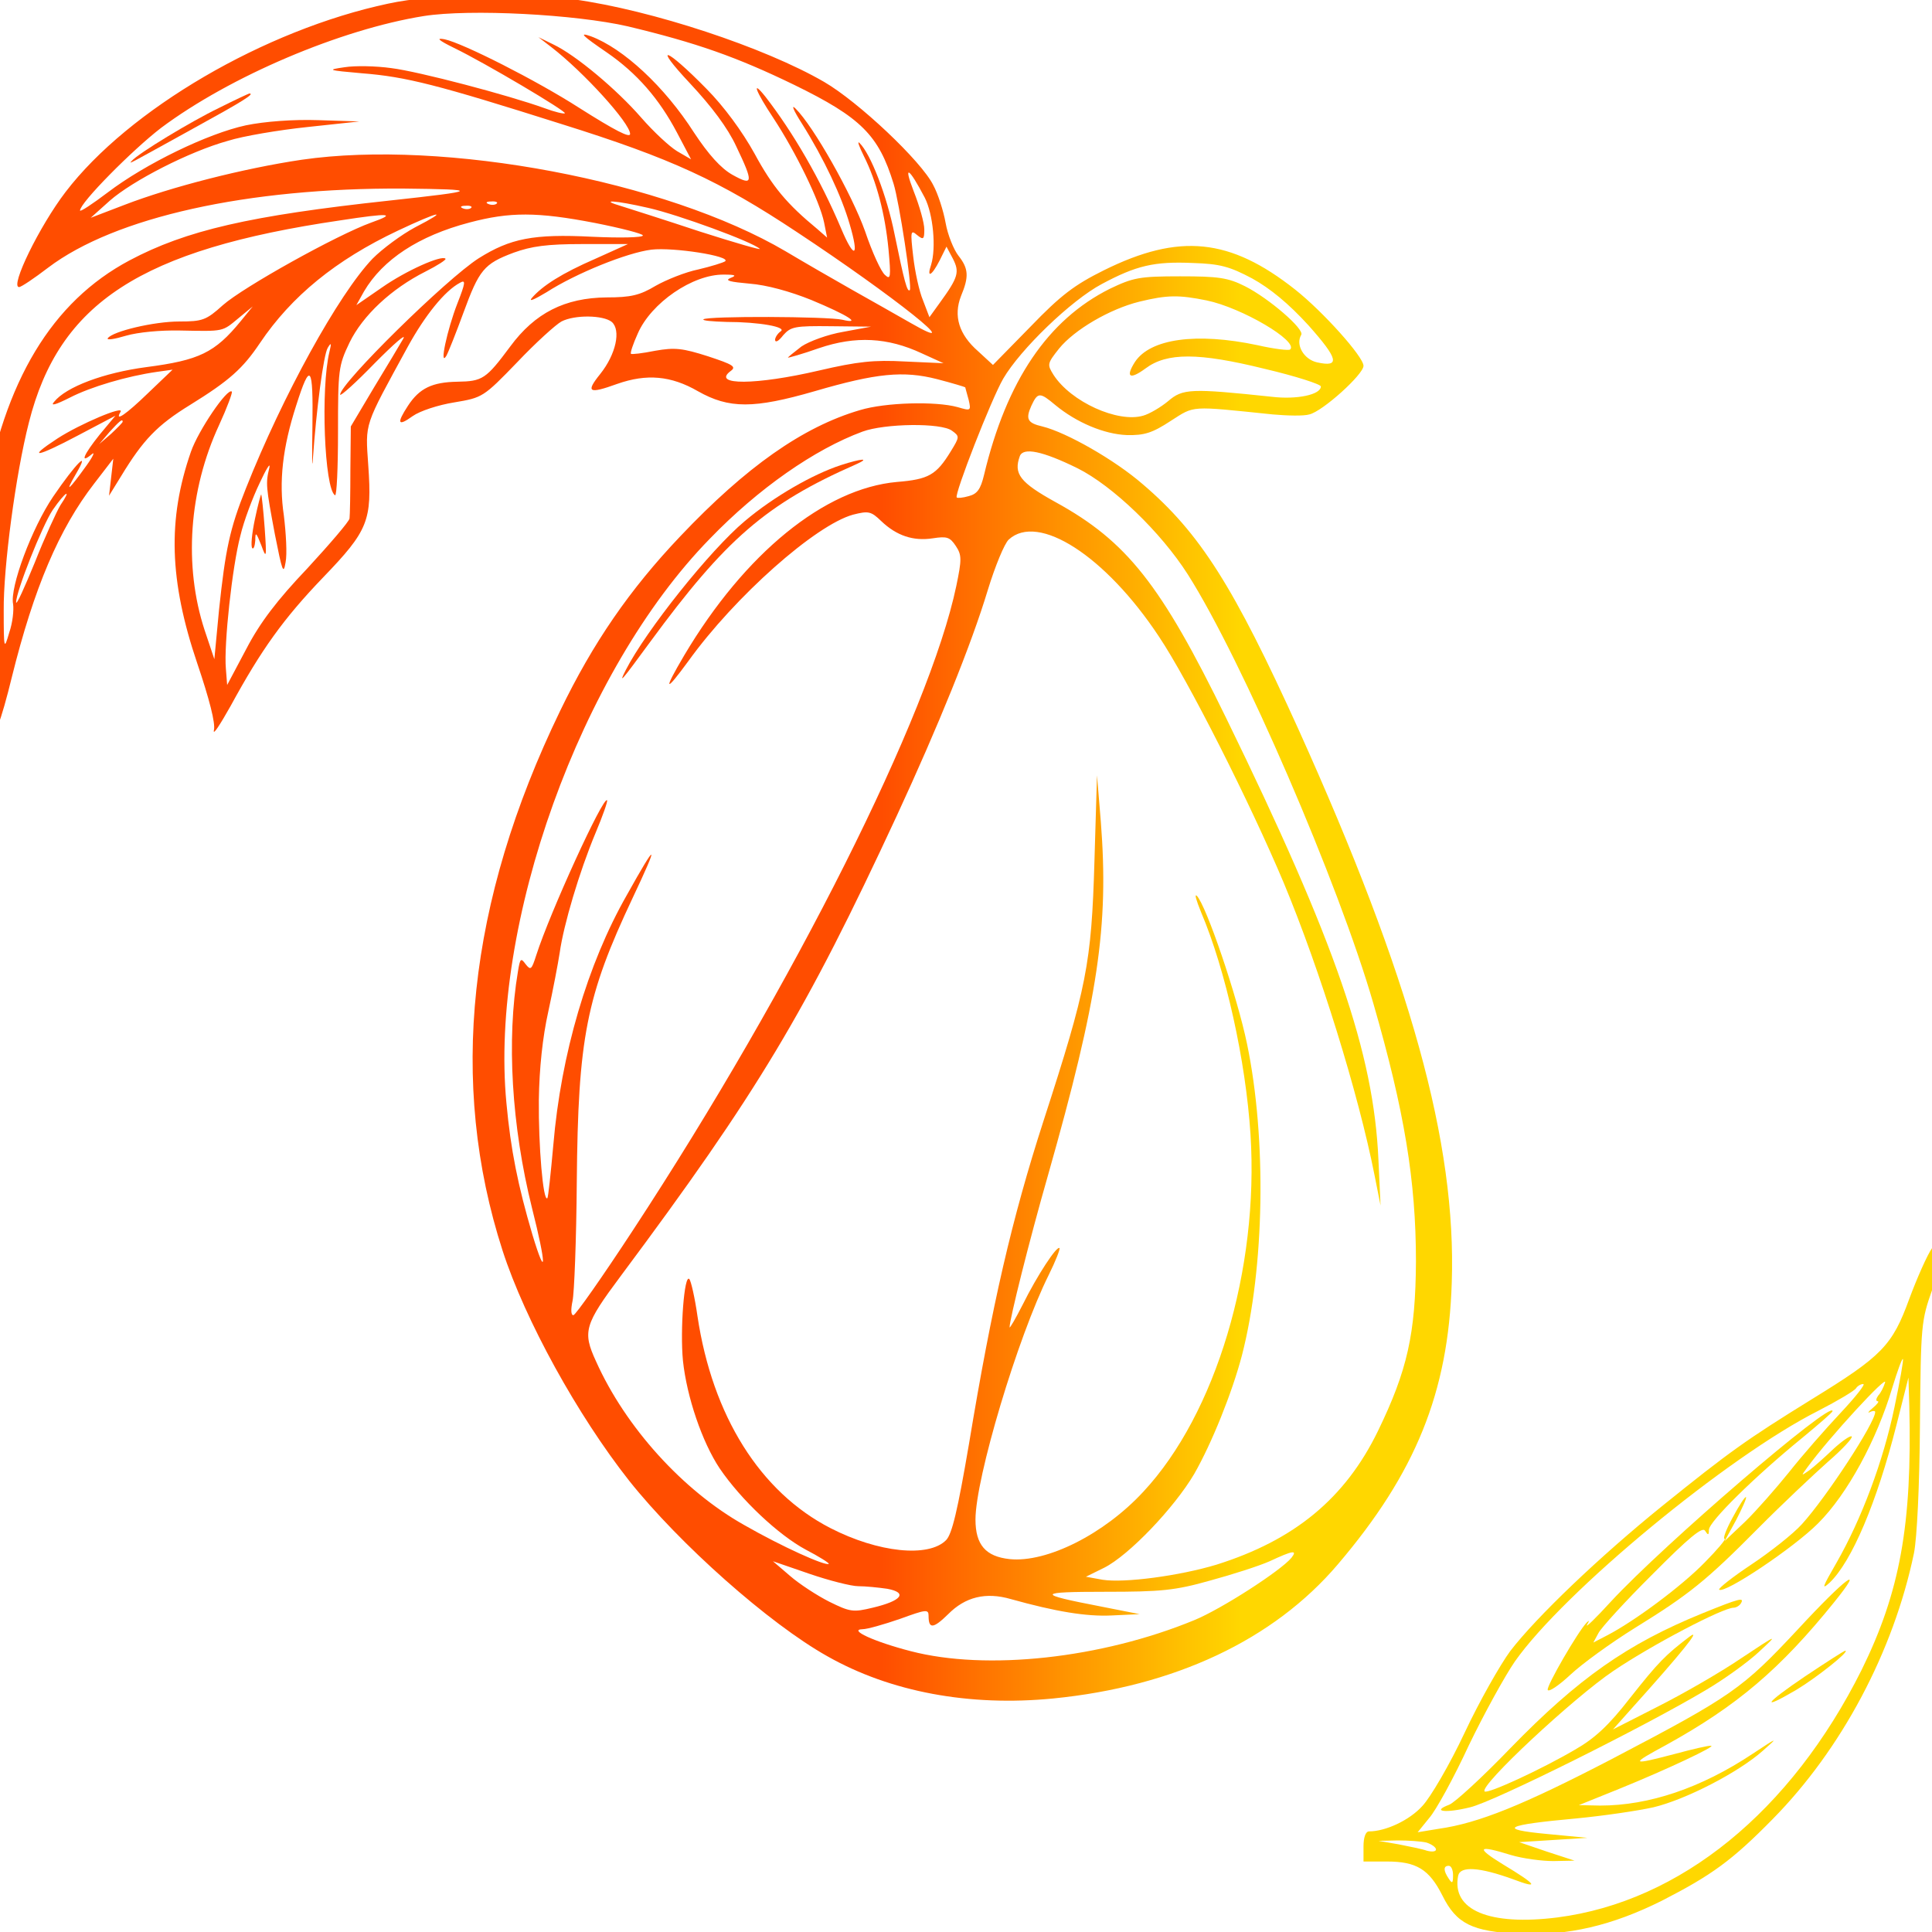 <?xml version="1.0" encoding="UTF-8" standalone="no"?>
<svg
   version="1.0"
   width="512pt"
   height="512pt"
   viewBox="0 0 512 512"
   preserveAspectRatio="xMidYMid meet"
   id="svg14"
   sodipodi:docname="icone.svg"
   inkscape:export-filename="icone.png"
   inkscape:export-xdpi="87.609375"
   inkscape:export-ydpi="87.609375"
   inkscape:version="1.3.2 (091e20e, 2023-11-25)"
   xmlns:inkscape="http://www.inkscape.org/namespaces/inkscape"
   xmlns:sodipodi="http://sodipodi.sourceforge.net/DTD/sodipodi-0.dtd"
   xmlns:xlink="http://www.w3.org/1999/xlink"
   xmlns="http://www.w3.org/2000/svg"
   xmlns:svg="http://www.w3.org/2000/svg">
  <defs
     id="defs14">
    <linearGradient
       id="linearGradient1"
       inkscape:collect="always">
      <stop
         style="stop-color:#ff4d00;stop-opacity:1;"
         offset="0.459"
         id="stop1" />
      <stop
         style="stop-color:#ffd700;stop-opacity:1;"
         offset="0.641"
         id="stop2" />
    </linearGradient>
    <linearGradient
       inkscape:collect="always"
       xlink:href="#linearGradient1"
       id="linearGradient2"
       x1="232.083"
       y1="2575.407"
       x2="4848.5"
       y2="2575.407"
       gradientUnits="userSpaceOnUse" />
  </defs>
  <sodipodi:namedview
     id="namedview14"
     pagecolor="#ffffff"
     bordercolor="#000000"
     borderopacity="0"
     inkscape:showpageshadow="2"
     inkscape:pageopacity="0.0"
     inkscape:pagecheckerboard="0"
     inkscape:deskcolor="#d1d1d1"
     inkscape:document-units="pt"
     inkscape:export-bgcolor="#ffffff00"
     inkscape:zoom="0.41328458"
     inkscape:cx="133.08021"
     inkscape:cy="454.89236"
     inkscape:window-width="1920"
     inkscape:window-height="1011"
     inkscape:window-x="1600"
     inkscape:window-y="32"
     inkscape:window-maximized="1"
     inkscape:current-layer="svg14" />
  <g
     transform="matrix(0.113,0,0,-0.114,-31.898,549.178)"
     fill="#000000"
     stroke="none"
     id="g14"
     style="fill:url(#linearGradient2);fill-opacity:1">
    <path
       d="M 1193,4809 C 903,4748 584,4563 436,4371 375,4292 305,4150 327,4150 c 5,0 35,20 68,45 157,118 469,186 833,184 184,-2 180,-5 -33,-28 -327,-35 -476,-69 -609,-139 -182,-96 -294,-280 -342,-563 -19,-115 -15,-328 10,-469 12,-70 14,-73 24,-47 7,15 21,65 32,110 52,208 111,345 193,450 l 45,58 -5,-43 -5,-43 28,45 c 52,85 85,119 162,166 93,57 124,85 164,144 74,109 178,193 323,261 98,46 125,51 41,8 -32,-17 -77,-50 -100,-73 -80,-83 -211,-319 -297,-534 -38,-94 -48,-142 -63,-282 l -11,-115 -23,68 c -49,149 -37,324 34,476 19,41 32,76 30,78 -10,10 -79,-91 -96,-140 -55,-157 -51,-299 15,-492 28,-82 43,-139 39,-155 -3,-14 14,12 39,56 72,131 124,203 217,299 106,109 115,132 106,260 -7,102 -11,88 93,277 40,72 86,129 122,148 14,8 13,0 -6,-48 -24,-61 -43,-149 -26,-122 5,9 23,54 40,100 37,100 48,114 118,140 42,15 78,20 161,20 h 107 l -76,-34 c -79,-34 -125,-63 -150,-92 -7,-9 8,-2 35,14 69,44 189,92 246,99 51,6 187,-15 173,-27 -4,-3 -33,-12 -63,-19 -30,-6 -75,-24 -100,-38 -37,-22 -58,-27 -115,-27 -98,-1 -168,-36 -226,-114 -57,-76 -65,-81 -124,-82 -59,-1 -89,-15 -116,-56 -27,-41 -24,-49 11,-24 17,12 60,26 98,32 66,11 68,12 147,93 44,46 91,88 104,95 31,16 98,15 118,-1 22,-19 10,-75 -27,-121 -35,-43 -27,-47 40,-23 69,24 126,19 189,-17 73,-41 131,-41 274,0 145,42 208,48 287,28 35,-9 65,-18 66,-19 0,-1 4,-14 8,-29 6,-26 5,-26 -26,-17 -51,14 -169,11 -229,-7 -134,-39 -267,-132 -421,-293 -119,-124 -205,-248 -282,-406 -217,-444 -262,-865 -135,-1255 53,-162 176,-383 297,-535 118,-147 328,-332 465,-408 148,-83 333,-117 529,-98 285,28 517,136 668,312 182,212 259,399 267,655 11,324 -96,707 -360,1287 -151,330 -230,455 -365,569 -65,56 -178,120 -235,134 -35,8 -40,17 -26,48 15,32 20,32 56,2 50,-41 115,-68 168,-70 41,-1 60,5 103,33 57,36 43,35 239,15 34,-3 73,-4 86,0 31,7 127,93 127,113 0,21 -95,126 -160,177 -153,120 -272,132 -449,45 -69,-34 -101,-58 -172,-131 l -88,-89 -35,32 c -45,39 -58,82 -40,128 19,45 18,64 -6,94 -11,14 -25,48 -30,76 -5,28 -18,68 -29,88 -28,56 -176,194 -256,240 -139,80 -404,167 -588,192 -123,17 -328,13 -434,-10 z m 562,-53 c 160,-38 255,-71 390,-136 157,-76 198,-117 233,-230 13,-41 44,-242 38,-247 -6,-6 -13,20 -36,131 -18,89 -56,186 -82,211 -6,6 -1,-8 10,-30 30,-59 50,-135 58,-217 6,-65 5,-72 -8,-60 -9,7 -30,52 -47,102 -31,86 -121,244 -163,285 -11,11 -5,-4 15,-35 52,-82 93,-169 112,-234 23,-77 11,-83 -20,-10 -49,115 -113,224 -178,307 -34,42 -22,11 19,-50 53,-80 109,-194 119,-243 l 7,-35 -23,20 c -71,58 -105,98 -147,175 -29,52 -72,110 -113,151 -96,97 -128,107 -38,12 50,-53 88,-103 108,-146 41,-85 40,-93 -9,-66 -27,15 -56,47 -90,98 -69,107 -166,196 -242,224 -29,10 -21,2 38,-38 70,-48 122,-107 164,-186 l 33,-62 -33,19 c -18,11 -55,45 -84,78 -57,65 -153,145 -206,170 l -35,17 30,-23 c 76,-58 185,-177 185,-202 0,-10 -34,7 -120,61 -99,63 -272,150 -315,159 -21,4 -15,-2 22,-20 73,-35 265,-148 260,-152 -2,-2 -24,3 -48,12 -84,30 -294,85 -359,93 -36,5 -85,6 -110,2 -42,-6 -39,-7 41,-14 104,-8 178,-27 468,-118 258,-80 371,-132 552,-251 229,-150 407,-291 268,-212 -35,20 -98,55 -139,78 -41,23 -111,63 -155,89 -281,164 -801,261 -1135,213 -136,-20 -306,-63 -416,-105 l -79,-30 45,40 c 53,46 186,114 277,139 35,11 119,25 186,32 l 122,13 -96,3 c -59,2 -126,-3 -170,-12 -89,-19 -235,-89 -324,-156 -36,-27 -65,-46 -65,-42 0,18 123,141 190,192 162,120 421,229 616,260 109,17 356,4 479,-24 z m 696,-398 c 20,-39 27,-117 15,-156 -11,-32 1,-27 20,10 l 16,32 15,-28 c 16,-31 13,-43 -31,-103 l -24,-33 -15,39 c -9,21 -19,67 -23,102 -7,59 -6,63 9,50 15,-12 17,-10 17,13 0,15 -11,54 -25,89 -25,64 -11,55 26,-15 z m -1004,-14 c -3,-3 -12,-4 -19,-1 -8,3 -5,6 6,6 11,1 17,-2 13,-5 z m 356,-10 c 71,-16 244,-79 261,-95 5,-4 -58,14 -140,40 -82,27 -165,53 -184,59 -55,16 -16,14 63,-4 z m -416,0 c -3,-3 -12,-4 -19,-1 -8,3 -5,6 6,6 11,1 17,-2 13,-5 z m -234,-34 c -81,-29 -300,-150 -348,-192 -39,-35 -48,-38 -102,-38 -60,0 -157,-23 -168,-39 -3,-5 16,-2 43,6 28,8 80,13 127,12 104,-2 98,-3 137,29 l 33,27 -28,-34 c -61,-74 -98,-91 -221,-107 -100,-13 -189,-46 -217,-81 -9,-10 3,-7 37,10 49,25 134,50 205,60 l 36,5 -57,-54 c -52,-50 -80,-69 -65,-44 10,16 -95,-28 -148,-62 -74,-48 -49,-44 48,7 l 88,46 -37,-44 c -38,-47 -47,-69 -19,-46 9,8 4,-4 -12,-26 -42,-58 -52,-66 -25,-20 36,61 0,25 -53,-52 -50,-73 -102,-211 -94,-250 2,-14 -1,-43 -9,-66 -12,-41 -13,-41 -13,51 -1,100 28,317 59,437 71,279 263,402 730,470 118,18 133,16 73,-5 z m 525,-1 c 61,-12 112,-25 112,-29 0,-5 -54,-6 -119,-3 -138,7 -192,-4 -266,-50 -76,-48 -325,-291 -325,-317 0,-5 37,28 81,73 45,45 75,71 67,57 -8,-14 -39,-65 -69,-114 l -54,-90 -1,-100 c 0,-56 -1,-107 -2,-114 -1,-7 -46,-59 -99,-116 -71,-74 -111,-126 -143,-187 l -45,-84 -3,38 c -5,56 15,238 34,309 8,34 29,89 45,122 16,34 26,50 23,36 -9,-36 -8,-44 13,-155 17,-85 20,-95 25,-65 4,19 1,68 -4,109 -12,79 -3,158 29,256 33,103 40,94 38,-48 -1,-72 -1,-107 1,-77 8,114 25,243 35,259 8,13 9,11 4,-9 -21,-85 -12,-319 13,-334 4,-2 7,64 7,147 0,145 1,154 27,208 31,63 98,125 178,165 28,14 50,28 47,30 -9,9 -93,-28 -149,-67 l -60,-41 18,32 c 44,74 128,129 247,160 95,25 159,25 295,-1 z m 1541,-129 c 42,-23 85,-58 132,-109 70,-78 75,-98 20,-86 -31,7 -51,41 -37,64 8,13 -76,85 -132,113 -40,20 -63,23 -152,23 -96,0 -110,-3 -165,-29 -145,-72 -242,-213 -295,-433 -8,-33 -16,-44 -36,-49 -14,-4 -26,-5 -28,-3 -6,7 81,228 109,276 40,68 159,182 231,220 81,43 123,53 214,49 63,-2 86,-8 139,-36 z m -1224,1 c -14,-6 0,-9 45,-13 40,-3 95,-18 145,-38 85,-35 120,-57 73,-46 -34,8 -318,9 -326,1 -3,-3 21,-5 54,-6 77,0 143,-12 127,-22 -7,-5 -13,-14 -13,-20 1,-7 9,-2 19,11 18,20 27,22 113,21 l 93,-1 -65,-12 c -36,-6 -80,-22 -98,-34 -17,-13 -32,-25 -32,-26 0,-1 33,8 73,22 86,29 161,25 241,-12 l 51,-23 -90,4 c -73,4 -111,0 -202,-21 -147,-34 -253,-35 -207,-1 14,10 5,15 -53,34 -60,19 -78,21 -124,13 -30,-6 -56,-9 -57,-7 -2,2 5,23 16,47 31,71 129,138 202,137 27,0 31,-2 15,-8 z m 1117,-52 c 83,-17 216,-95 196,-114 -3,-3 -37,1 -77,10 -143,30 -251,15 -287,-39 -23,-36 -12,-42 25,-15 50,37 124,37 279,-1 73,-17 132,-36 132,-41 0,-19 -56,-31 -115,-24 -190,20 -209,19 -243,-10 -17,-14 -44,-30 -59,-34 -59,-17 -169,32 -210,95 -15,24 -15,26 13,61 36,44 119,92 188,109 66,16 93,16 158,3 z M 570,3837 c 0,-2 -12,-14 -27,-28 l -28,-24 24,28 c 23,25 31,32 31,24 z m 1945,-21 c 18,-13 18,-14 -3,-48 -34,-55 -52,-65 -126,-71 -170,-15 -357,-166 -499,-403 -50,-84 -46,-89 10,-13 109,150 298,316 386,340 36,9 42,8 66,-15 36,-34 75,-47 121,-40 33,5 40,3 54,-18 14,-21 14,-31 1,-93 -63,-298 -381,-927 -758,-1497 -72,-109 -135,-198 -140,-198 -6,0 -6,14 -2,33 4,17 9,142 10,277 3,335 22,431 131,660 63,132 58,134 -14,6 -92,-160 -154,-369 -172,-580 -6,-66 -12,-122 -14,-124 -10,-9 -21,122 -20,228 1,74 9,147 22,205 11,50 23,112 27,138 9,64 46,188 84,278 17,40 29,74 27,76 -9,10 -134,-261 -166,-360 -11,-34 -13,-36 -25,-21 -11,15 -13,14 -18,-17 -27,-158 -15,-359 33,-550 34,-133 34,-170 1,-62 -34,114 -51,198 -61,306 -40,414 174,1005 477,1312 114,117 246,208 358,249 52,19 185,21 210,2 z m 294,-87 c 83,-41 196,-149 259,-247 127,-198 354,-719 435,-997 73,-250 100,-413 100,-600 -1,-168 -20,-253 -89,-394 -77,-157 -196,-254 -379,-311 -87,-26 -216,-43 -267,-35 l -39,7 43,21 c 58,29 164,139 211,218 41,71 89,189 112,276 53,204 58,503 12,723 -23,111 -96,323 -118,345 -6,5 -1,-11 10,-38 58,-135 105,-346 116,-517 20,-313 -81,-649 -251,-830 -92,-99 -227,-166 -314,-157 -56,6 -80,33 -80,92 0,96 99,424 172,569 16,32 27,60 25,62 -6,6 -52,-63 -86,-131 -17,-33 -31,-57 -31,-53 0,18 46,201 90,353 118,412 143,579 124,822 l -9,108 -6,-200 c -7,-238 -18,-293 -119,-602 -75,-230 -121,-428 -175,-751 -27,-157 -40,-211 -54,-225 -41,-41 -159,-29 -271,28 -165,84 -277,261 -312,493 -6,42 -15,81 -19,86 -12,13 -22,-119 -15,-190 9,-84 45,-189 86,-250 50,-73 138,-155 202,-189 31,-16 55,-31 54,-33 -7,-6 -110,40 -198,90 -144,80 -279,228 -348,381 -32,69 -27,85 58,198 321,427 433,612 647,1069 98,210 175,398 214,526 17,55 39,108 49,117 69,63 227,-38 352,-225 69,-102 215,-389 293,-573 85,-202 175,-489 213,-680 l 14,-70 -5,107 c -11,247 -100,504 -357,1026 -153,311 -233,411 -400,502 -84,46 -99,66 -84,107 8,21 53,12 135,-28 z M 424,3643 c -9,-15 -37,-75 -60,-133 -24,-58 -43,-100 -44,-93 0,25 61,178 86,215 30,43 46,52 18,11 z M 3311,1196 c -25,-30 -164,-119 -228,-145 -218,-89 -487,-118 -665,-72 -86,22 -147,50 -113,51 11,0 50,11 88,24 61,22 67,23 67,7 0,-31 11,-30 46,4 40,40 88,52 147,35 105,-29 177,-41 237,-38 l 65,3 -92,18 c -152,29 -150,34 12,34 130,0 163,3 245,26 52,14 115,34 140,45 54,25 66,27 51,8 z m -1016,-66 c 17,0 47,-3 68,-6 49,-9 34,-28 -34,-44 -46,-11 -53,-10 -102,14 -28,14 -70,41 -92,60 l -40,34 85,-29 c 47,-16 99,-29 115,-29 z"
       id="path1"
       style="fill:url(#linearGradient2);fill-opacity:1" />
    <path
       d="m 955,4596 c -36,-11 -24,-13 135,-19 96,-3 186,-9 200,-12 23,-6 24,-6 5,6 -57,36 -257,51 -340,25 z"
       id="path2"
       style="fill:url(#linearGradient2);fill-opacity:1" />
    <path
       d="m 795,4566 c -63,-30 -190,-106 -204,-123 -7,-8 -12,-10 147,77 114,62 143,80 129,80 -1,0 -34,-15 -72,-34 z"
       id="path3"
       style="fill:url(#linearGradient2);fill-opacity:1" />
    <path
       d="m 444,3768 c -39,-42 -78,-98 -67,-97 11,1 116,129 105,129 -4,0 -22,-15 -38,-32 z"
       id="path4"
       style="fill:url(#linearGradient2);fill-opacity:1" />
    <path
       d="m 880,3610 c -7,-33 -10,-63 -6,-67 3,-3 6,5 7,18 0,21 2,19 14,-11 12,-33 13,-30 8,40 -3,41 -7,76 -8,78 -1,1 -8,-25 -15,-58 z"
       id="path5"
       style="fill:url(#linearGradient2);fill-opacity:1" />
    <path
       d="m 857,3423 c -20,-59 -32,-131 -22,-121 9,8 46,160 41,166 -2,2 -11,-18 -19,-45 z"
       id="path6"
       style="fill:url(#linearGradient2);fill-opacity:1" />
    <path
       d="m 2254,3736 c -65,-21 -157,-73 -225,-130 -82,-68 -232,-255 -279,-346 -18,-35 -11,-27 57,65 177,239 272,321 483,413 34,15 14,14 -36,-2 z"
       id="path7"
       style="fill:url(#linearGradient2);fill-opacity:1" />
    <path
       d="m 1720,1645 c 0,-54 131,-229 204,-274 72,-45 58,-21 -89,154 -63,75 -115,129 -115,120 z"
       id="path8"
       style="fill:url(#linearGradient2);fill-opacity:1" />
    <path
       d="m 4814,1917 c -12,-17 -36,-71 -54,-119 -40,-109 -64,-133 -228,-233 -155,-95 -193,-122 -352,-249 -146,-117 -295,-258 -356,-337 -23,-31 -72,-116 -107,-190 -35,-74 -80,-150 -99,-170 -30,-33 -86,-59 -125,-59 -8,0 -13,-14 -13,-35 v -35 h 55 c 69,0 99,-18 130,-79 33,-66 70,-84 181,-89 113,-5 217,19 334,77 116,59 164,93 260,190 161,162 283,389 331,618 7,35 13,155 14,298 2,234 3,242 29,315 46,126 46,167 0,97 z m -89,-372 c -26,-124 -77,-259 -136,-361 -32,-55 -36,-64 -16,-46 52,49 111,187 157,367 l 28,110 2,-65 c 7,-278 -22,-434 -112,-615 -166,-329 -425,-538 -713,-575 -160,-20 -249,17 -233,97 5,23 50,20 128,-8 64,-24 58,-14 -24,35 -64,39 -58,45 20,21 27,-8 72,-14 99,-14 l 50,1 -65,21 -65,22 80,5 80,5 -95,9 c -118,11 -98,21 68,36 64,6 146,18 182,26 76,18 199,81 256,131 38,33 37,33 -24,-7 -120,-79 -242,-120 -357,-120 l -50,1 95,38 c 112,45 229,100 215,100 -5,1 -44,-8 -85,-19 -104,-27 -106,-25 -20,21 166,91 267,176 394,332 75,92 27,57 -85,-63 C 4368,891 4345,875 4060,727 3856,622 3750,579 3656,566 l -49,-8 27,33 c 16,18 58,94 93,169 36,74 85,162 108,195 114,161 498,476 712,583 45,23 84,46 88,52 3,5 11,10 17,10 6,0 -18,-30 -53,-67 -36,-38 -90,-99 -121,-138 -31,-38 -77,-90 -103,-115 l -48,-45 27,49 c 14,27 25,51 23,53 -2,2 -16,-19 -31,-47 -15,-27 -24,-50 -19,-50 4,0 -17,-25 -47,-55 -54,-55 -164,-136 -228,-169 l -33,-17 12,22 c 6,12 63,74 127,137 85,85 117,111 123,101 7,-11 9,-11 9,2 0,19 109,125 218,213 39,32 72,60 72,63 0,27 -396,-310 -520,-443 -35,-38 -60,-62 -56,-54 6,10 6,12 -1,5 -21,-22 -94,-147 -91,-156 2,-6 26,10 53,35 28,26 95,74 150,108 129,79 168,110 291,233 55,55 129,124 163,154 34,29 59,56 56,59 -3,3 -22,-10 -43,-29 -20,-19 -46,-42 -57,-50 -19,-13 -19,-13 -5,6 52,71 192,221 183,198 -3,-10 -10,-24 -16,-30 -5,-7 -6,-13 -1,-13 4,0 -1,-7 -12,-16 -10,-8 -13,-13 -6,-9 6,3 12,3 12,0 0,-25 -115,-199 -172,-261 -21,-23 -75,-65 -119,-94 -44,-29 -77,-55 -75,-58 12,-11 176,98 232,154 69,68 138,195 174,315 12,39 23,69 25,67 2,-1 -7,-52 -20,-113 z M 3628,534 c 12,-4 22,-11 22,-16 0,-5 -9,-6 -21,-3 -11,4 -42,10 -67,15 l -47,8 45,1 c 25,0 55,-2 68,-5 z m 62,-76 c 0,-19 -2,-20 -10,-8 -13,19 -13,30 0,30 6,0 10,-10 10,-22 z"
       id="path9"
       style="fill:url(#linearGradient2);fill-opacity:1" />
    <path
       d="M 4676,1065 C 4654,987 4595,892 4488,765 4320,564 4175,459 4000,414 c -88,-22 -200,-15 -241,15 -30,22 -30,22 -20,2 22,-40 69,-56 166,-55 76,0 102,5 165,30 144,57 301,176 402,302 141,178 238,351 226,408 -2,9 -12,-14 -22,-51 z"
       id="path10"
       style="fill:url(#linearGradient2);fill-opacity:1" />
    <path
       d="M 4275,1067 C 4099,996 3984,916 3825,754 3759,686 3694,627 3681,622 c -43,-16 -8,-20 49,-6 56,13 410,188 552,272 43,25 99,65 125,89 47,43 46,43 -42,-15 -49,-33 -137,-83 -195,-112 l -105,-53 45,50 c 117,129 164,187 135,166 -57,-43 -73,-59 -140,-143 -50,-64 -83,-94 -129,-120 -79,-46 -206,-104 -212,-97 -13,13 209,218 302,280 91,61 257,147 282,147 6,0 14,5 17,10 9,15 -3,12 -90,-23 z"
       id="path11"
       style="fill:url(#linearGradient2);fill-opacity:1" />
    <path
       d="m 3918,992 c -47,-51 -80,-102 -134,-204 -37,-71 -47,-95 -30,-78 13,14 41,59 62,100 21,41 60,103 87,139 50,66 59,91 15,43 z"
       id="path12"
       style="fill:url(#linearGradient2);fill-opacity:1" />
    <path
       d="m 4515,920 c -94,-63 -106,-81 -20,-31 47,28 126,90 115,91 -3,0 -45,-27 -95,-60 z"
       id="path13"
       style="fill:url(#linearGradient2);fill-opacity:1" />
    <path
       d="m 4090,504 c -24,-8 -85,-18 -135,-23 l -90,-8 70,-2 c 67,-1 168,18 204,39 22,13 5,11 -49,-6 z"
       id="path14"
       style="fill:url(#linearGradient2);fill-opacity:1" />
  </g>
</svg>
